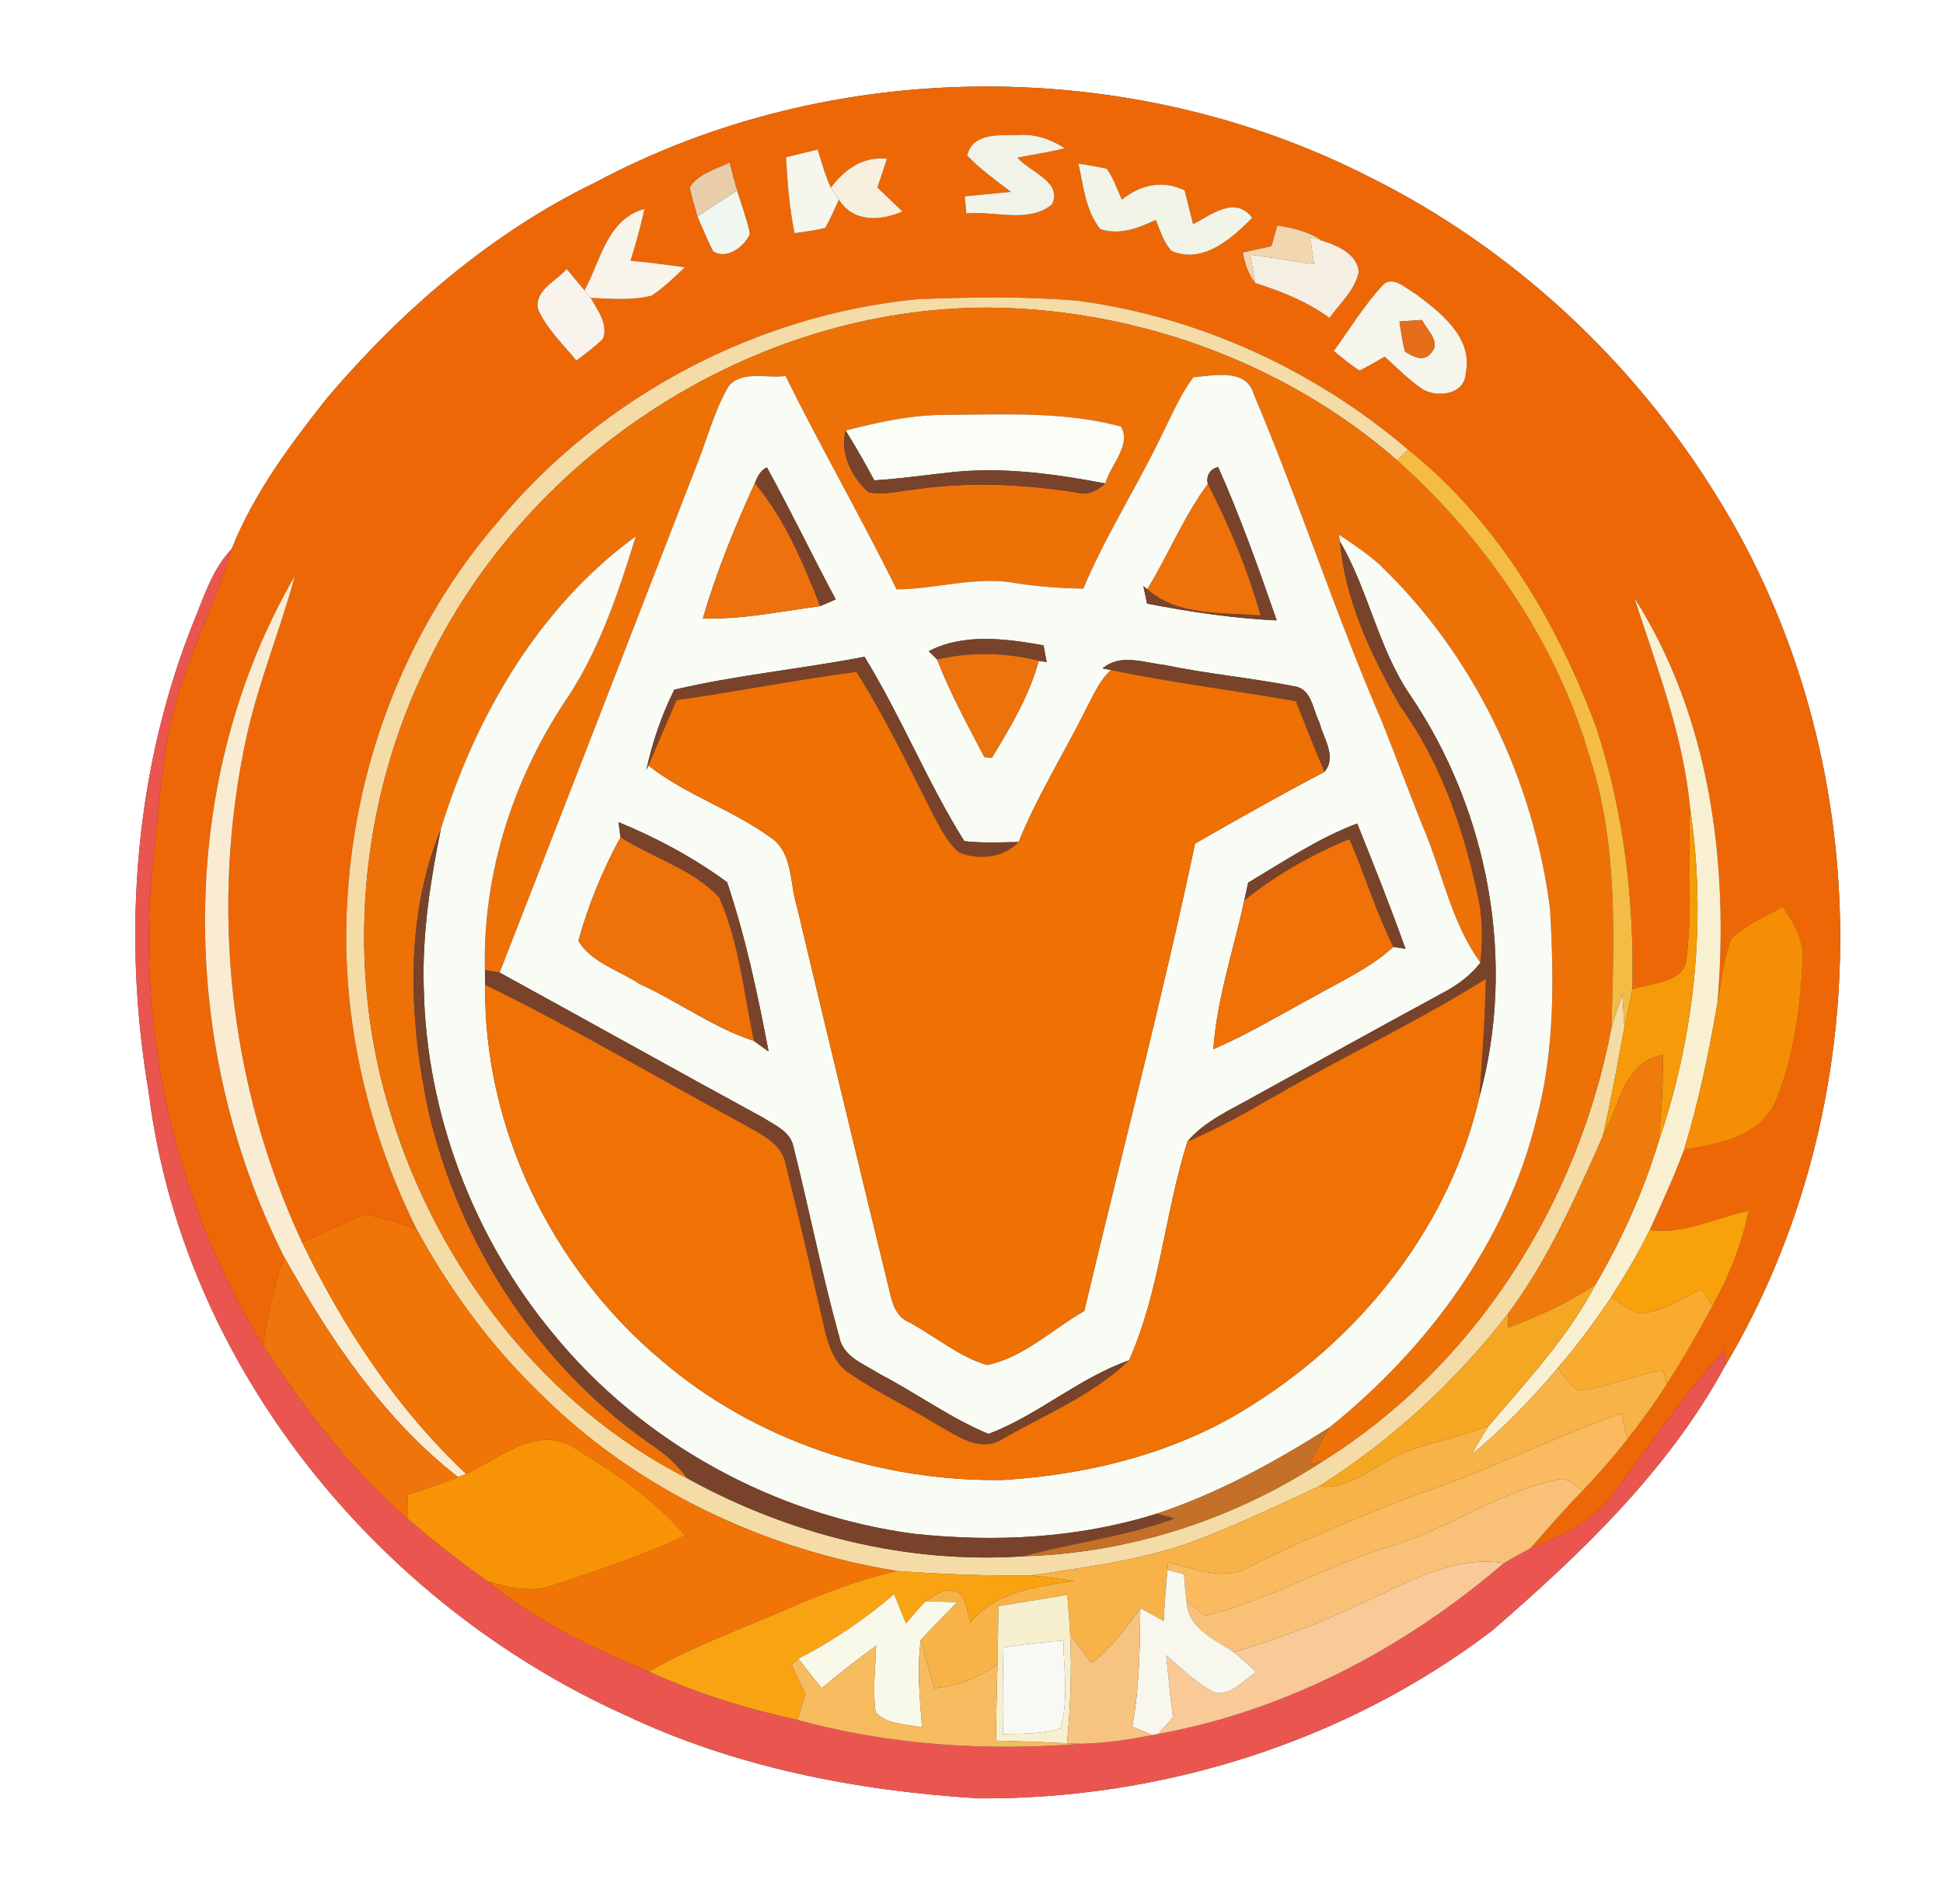<?xml version="1.0" encoding="UTF-8" ?>
<!DOCTYPE svg PUBLIC "-//W3C//DTD SVG 1.1//EN" "http://www.w3.org/Graphics/SVG/1.1/DTD/svg11.dtd">
<svg width="250pt" height="245pt" viewBox="0 0 250 245" version="1.1" xmlns="http://www.w3.org/2000/svg">
<rect x="0" y="0" width="250" height="245" fill="#333333" stroke="none"/>
<g id="#ffffffff">
<path fill="#ffffff" opacity="1.00" d=" M 0.00 0.00 L 250.00 0.00 L 250.00 245.00 L 0.00 245.00 L 0.00 0.00 M 76.61 23.47 C 63.23 29.95 51.78 39.85 42.18 51.10 C 37.39 57.14 32.68 63.43 29.81 70.64 C 27.55 73.01 26.46 76.13 25.27 79.12 C 17.31 98.48 15.64 120.11 19.15 140.67 C 23.54 175.71 48.50 206.27 80.33 220.64 C 94.59 227.42 110.33 230.46 126.00 231.41 C 149.51 231.54 173.16 224.13 191.93 209.87 C 203.38 199.97 214.64 189.23 221.93 175.81 C 242.03 142.10 241.72 97.35 220.99 64.01 C 210.27 46.51 194.66 31.96 176.27 22.81 C 145.53 7.09 107.10 7.18 76.61 23.47 Z" />
</g>
<g id="#ee6706ff">
<path fill="#ee6706" opacity="1.00" d=" M 76.61 23.47 C 107.10 7.18 145.53 7.09 176.27 22.81 C 194.66 31.96 210.27 46.51 220.99 64.01 C 241.72 97.35 242.03 142.10 221.93 175.81 C 221.95 175.27 221.99 174.21 222.01 173.67 C 216.52 179.44 212.22 186.19 207.37 192.47 C 204.78 195.89 200.81 197.73 196.92 199.23 C 199.13 196.72 201.30 194.19 203.64 191.81 C 205.67 189.70 207.59 187.49 209.40 185.19 C 211.17 182.91 212.90 180.58 214.44 178.13 C 216.56 174.86 218.49 171.47 220.34 168.04 C 222.49 164.21 224.10 160.10 225.01 155.80 C 220.77 156.66 216.70 158.89 212.26 158.28 C 213.81 154.86 215.38 151.44 216.69 147.92 C 221.13 147.24 226.60 146.24 228.53 141.56 C 230.80 136.01 231.59 129.93 231.93 123.99 C 232.26 121.25 230.89 118.82 229.38 116.67 C 227.13 117.93 224.72 118.97 222.79 120.71 C 221.76 123.34 221.49 126.19 220.99 128.96 C 222.48 111.19 220.03 92.21 210.28 76.93 C 213.18 85.83 216.61 94.68 217.47 104.08 C 217.11 110.36 217.79 116.69 217.04 122.95 C 216.99 126.60 212.56 126.37 210.02 127.31 C 210.29 115.89 208.93 104.36 205.34 93.49 C 200.28 79.94 192.59 66.97 181.15 57.84 C 169.17 47.61 154.22 40.74 138.58 38.69 C 131.78 38.11 124.93 38.24 118.12 38.49 C 97.32 40.48 77.46 51.02 64.11 67.09 C 52.61 80.36 45.89 97.50 44.75 114.98 C 43.66 129.86 47.00 144.83 53.59 158.15 C 51.42 157.48 49.27 156.62 47.01 156.29 C 44.19 157.21 41.65 158.82 38.84 159.79 C 29.44 139.64 26.98 116.45 31.73 94.75 C 33.29 87.71 36.07 81.03 37.95 74.08 C 22.61 100.52 22.92 134.60 36.54 161.70 C 35.30 165.45 34.37 169.28 33.85 173.19 C 22.75 155.07 17.65 133.44 19.53 112.27 C 20.09 106.84 20.59 101.41 21.35 96.01 C 22.71 87.11 27.19 79.16 29.81 70.64 C 32.68 63.43 37.39 57.14 42.18 51.10 C 51.78 39.85 63.23 29.95 76.61 23.47 M 124.45 20.00 C 126.12 21.80 128.14 23.20 130.08 24.69 C 128.10 24.87 126.11 25.07 124.13 25.26 C 124.18 25.81 124.28 26.91 124.34 27.47 C 127.92 27.09 132.32 28.78 135.34 26.32 C 136.80 23.42 132.44 22.11 130.91 20.28 C 132.94 19.88 135.00 19.58 137.01 19.08 C 135.21 17.92 133.17 17.20 131.01 17.38 C 128.65 17.43 125.17 17.02 124.45 20.00 M 101.15 20.23 C 101.30 23.51 101.58 26.78 102.23 30.00 C 103.55 29.80 104.89 29.67 106.19 29.31 C 106.85 28.14 107.37 26.90 107.94 25.69 C 109.84 28.67 113.24 28.42 116.12 27.22 C 115.05 26.18 113.97 25.16 112.89 24.13 C 113.30 22.90 113.72 21.67 114.12 20.43 C 111.02 20.09 108.69 21.80 106.90 24.14 C 106.16 22.58 105.73 20.89 105.20 19.25 C 103.84 19.57 102.49 19.89 101.15 20.23 M 88.75 24.11 C 89.01 25.37 89.38 26.61 89.74 27.85 C 90.41 29.35 91.00 30.88 91.77 32.33 C 93.48 33.49 95.86 31.70 96.49 30.05 C 96.09 28.17 95.41 26.36 94.84 24.53 C 94.50 23.32 94.18 22.12 93.87 20.91 C 92.08 21.80 89.88 22.31 88.75 24.11 M 138.76 21.06 C 139.41 23.93 139.66 27.10 141.58 29.48 C 144.04 30.31 146.49 29.33 148.71 28.30 C 149.30 29.67 149.69 31.19 150.75 32.29 C 154.77 34.02 158.49 30.69 161.12 28.02 C 158.94 25.15 155.84 27.64 153.51 28.85 C 153.15 27.40 152.77 25.95 152.42 24.50 C 149.57 23.11 146.72 23.78 144.34 25.69 C 143.74 24.35 143.27 22.91 142.38 21.71 C 141.18 21.45 139.98 21.23 138.76 21.06 M 75.20 37.36 C 74.44 36.44 73.68 35.53 72.92 34.62 C 71.57 36.17 68.71 37.36 69.24 39.81 C 70.37 42.34 72.43 44.28 74.16 46.39 C 75.34 45.49 76.55 44.63 77.59 43.58 C 78.27 41.69 76.88 39.90 76.00 38.33 C 78.61 38.43 81.31 38.70 83.86 38.03 C 85.42 37.00 86.76 35.67 88.11 34.40 C 85.79 34.06 83.46 33.77 81.13 33.55 C 81.80 31.35 82.44 29.14 82.92 26.89 C 78.06 28.23 77.31 33.55 75.20 37.36 M 164.35 29.02 C 164.17 29.69 163.79 31.02 163.60 31.68 C 162.37 31.94 161.14 32.21 159.91 32.49 C 160.19 33.89 160.60 35.29 161.52 36.42 C 164.89 37.49 168.18 38.80 171.06 40.90 C 172.41 39.02 174.35 37.34 174.82 34.99 C 174.65 32.69 172.08 31.59 170.15 30.99 C 168.42 29.82 166.39 29.34 164.35 29.02 M 177.81 36.82 C 175.46 39.37 173.66 42.36 171.62 45.16 C 172.69 46.02 173.74 46.94 174.93 47.67 C 176.04 47.15 177.09 46.50 178.16 45.89 C 179.78 47.36 181.32 48.94 183.15 50.15 C 185.12 51.20 188.50 50.71 188.59 47.99 C 189.54 43.41 185.36 40.26 182.17 37.83 C 180.90 37.16 179.12 35.25 177.81 36.82 Z" />
</g>
<g id="#f1f3e8ff">
<path fill="#f1f3e8" opacity="1.00" d=" M 124.45 20.00 C 125.17 17.02 128.65 17.43 131.01 17.38 C 133.17 17.20 135.21 17.92 137.01 19.08 C 135.00 19.58 132.94 19.88 130.91 20.28 C 132.44 22.11 136.80 23.42 135.34 26.32 C 132.32 28.78 127.92 27.09 124.34 27.47 C 124.28 26.91 124.18 25.81 124.13 25.26 C 126.11 25.07 128.10 24.87 130.08 24.69 C 128.14 23.20 126.12 21.80 124.45 20.00 Z" />
</g>
<g id="#f7f6ecff">
<path fill="#f7f6ec" opacity="1.00" d=" M 101.15 20.23 C 102.49 19.89 103.84 19.57 105.20 19.25 C 105.73 20.89 106.16 22.58 106.90 24.14 C 107.16 24.52 107.68 25.30 107.94 25.69 C 107.37 26.90 106.85 28.14 106.19 29.31 C 104.89 29.67 103.55 29.80 102.23 30.00 C 101.58 26.78 101.30 23.51 101.15 20.23 Z" />
</g>
<g id="#e9cda8ff">
<path fill="#e9cda8" opacity="1.00" d=" M 88.75 24.11 C 89.88 22.31 92.08 21.80 93.87 20.91 C 94.18 22.12 94.50 23.32 94.84 24.53 C 93.13 25.62 91.43 26.73 89.74 27.85 C 89.38 26.61 89.01 25.37 88.75 24.11 Z" />
</g>
<g id="#f7f0dfff">
<path fill="#f7f0df" opacity="1.00" d=" M 106.90 24.14 C 108.69 21.80 111.02 20.09 114.12 20.43 C 113.72 21.67 113.30 22.90 112.89 24.13 C 113.97 25.16 115.05 26.18 116.12 27.22 C 113.24 28.42 109.84 28.67 107.94 25.69 C 107.68 25.30 107.16 24.52 106.90 24.14 Z" />
</g>
<g id="#f2f4e8ff">
<path fill="#f2f4e8" opacity="1.00" d=" M 138.76 21.06 C 139.98 21.23 141.18 21.45 142.38 21.71 C 143.27 22.91 143.74 24.35 144.34 25.69 C 146.72 23.78 149.57 23.11 152.42 24.50 C 152.77 25.95 153.15 27.40 153.51 28.85 C 155.84 27.64 158.94 25.15 161.12 28.02 C 158.49 30.69 154.77 34.02 150.75 32.29 C 149.69 31.19 149.30 29.67 148.71 28.30 C 146.49 29.33 144.04 30.31 141.58 29.48 C 139.66 27.10 139.41 23.93 138.76 21.06 Z" />
</g>
<g id="#f0f7f0ff">
<path fill="#f0f7f0" opacity="1.00" d=" M 89.74 27.85 C 91.43 26.73 93.13 25.62 94.84 24.53 C 95.41 26.36 96.09 28.17 96.49 30.05 C 95.86 31.70 93.48 33.49 91.77 32.33 C 91.00 30.88 90.41 29.35 89.74 27.85 Z" />
</g>
<g id="#f9f4eaff">
<path fill="#f9f4ea" opacity="1.00" d=" M 75.20 37.36 C 77.31 33.55 78.06 28.23 82.92 26.89 C 82.44 29.14 81.80 31.35 81.13 33.55 C 83.46 33.77 85.79 34.06 88.11 34.40 C 86.76 35.67 85.42 37.00 83.86 38.03 C 81.31 38.70 78.61 38.43 76.00 38.33 C 75.80 38.09 75.40 37.60 75.20 37.36 Z" />
</g>
<g id="#f2d6afff">
<path fill="#f2d6af" opacity="1.00" d=" M 164.35 29.02 C 166.39 29.34 168.42 29.82 170.15 30.99 C 169.75 30.87 168.95 30.63 168.56 30.52 C 168.73 31.68 168.91 32.85 169.09 34.01 C 166.35 33.57 163.61 33.16 160.87 32.77 C 161.07 33.99 161.29 35.21 161.52 36.42 C 160.60 35.29 160.19 33.89 159.91 32.49 C 161.14 32.21 162.37 31.94 163.60 31.68 C 163.79 31.02 164.17 29.69 164.35 29.02 Z" />
</g>
<g id="#f5efe3ff">
<path fill="#f5efe3" opacity="1.00" d=" M 168.56 30.52 C 168.95 30.63 169.75 30.87 170.15 30.99 C 172.08 31.59 174.65 32.69 174.82 34.99 C 174.35 37.34 172.41 39.02 171.06 40.90 C 168.18 38.80 164.89 37.49 161.52 36.42 C 161.29 35.21 161.07 33.99 160.87 32.77 C 163.61 33.16 166.35 33.57 169.09 34.01 C 168.91 32.85 168.73 31.68 168.56 30.52 Z" />
</g>
<g id="#f8f4edff">
<path fill="#f8f4ed" opacity="1.00" d=" M 69.24 39.81 C 68.71 37.36 71.57 36.17 72.92 34.62 C 73.68 35.53 74.44 36.44 75.20 37.36 C 75.40 37.60 75.80 38.09 76.00 38.33 C 76.88 39.90 78.27 41.69 77.59 43.58 C 76.55 44.63 75.34 45.49 74.16 46.39 C 72.43 44.28 70.37 42.34 69.24 39.81 Z" />
</g>
<g id="#f5f5ecff">
<path fill="#f5f5ec" opacity="1.00" d=" M 177.81 36.82 C 179.12 35.25 180.90 37.16 182.17 37.83 C 185.36 40.26 189.54 43.41 188.59 47.99 C 188.50 50.71 185.12 51.20 183.15 50.15 C 181.32 48.94 179.78 47.36 178.16 45.89 C 177.09 46.50 176.04 47.15 174.93 47.67 C 173.74 46.94 172.69 46.02 171.62 45.16 C 173.66 42.36 175.46 39.37 177.81 36.82 M 180.07 41.37 C 180.28 42.67 180.42 43.99 180.79 45.26 C 181.94 45.94 183.30 46.67 184.25 45.26 C 185.38 43.90 183.50 42.40 182.97 41.17 C 182.24 41.22 180.79 41.32 180.07 41.37 Z" />
</g>
<g id="#f5dba6ff">
<path fill="#f5dba6" opacity="1.00" d=" M 64.11 67.09 C 77.46 51.02 97.32 40.48 118.12 38.49 C 124.93 38.24 131.78 38.11 138.58 38.69 C 154.22 40.74 169.17 47.61 181.15 57.84 C 180.80 58.19 180.12 58.89 179.77 59.23 C 165.33 46.63 146.13 39.69 127.00 39.58 C 96.99 39.61 68.14 58.23 55.12 85.16 C 46.20 103.10 44.31 124.46 50.37 143.59 C 56.43 163.20 70.03 180.89 88.47 190.25 C 101.61 197.48 116.70 201.28 131.72 200.25 C 145.29 199.87 158.77 195.50 170.12 188.07 C 189.77 175.83 203.05 154.82 207.34 132.22 C 207.76 130.77 208.25 129.34 208.74 127.92 C 208.84 129.34 208.93 130.76 209.01 132.19 C 208.13 136.88 207.30 141.58 206.22 146.22 C 202.71 154.10 199.24 162.06 194.05 169.02 C 187.27 177.78 179.05 185.38 169.66 191.28 C 164.76 193.57 159.85 195.86 154.82 197.85 C 147.78 200.69 140.17 201.56 132.72 202.73 C 126.92 202.79 121.14 202.58 115.36 202.15 C 98.30 199.36 81.90 191.66 69.59 179.40 C 63.17 173.23 57.84 165.97 53.59 158.15 C 47.00 144.83 43.66 129.86 44.75 114.98 C 45.89 97.50 52.61 80.36 64.11 67.09 Z" />
</g>
<g id="#ee7108ff">
<path fill="#ee7108" opacity="1.00" d=" M 55.12 85.16 C 68.14 58.23 96.99 39.61 127.00 39.58 C 146.13 39.69 165.33 46.63 179.77 59.23 C 191.25 69.51 200.27 82.67 204.58 97.54 C 208.20 108.73 207.66 120.63 207.34 132.22 C 203.05 154.82 189.77 175.83 170.12 188.07 C 169.69 188.16 168.84 188.34 168.42 188.43 C 169.25 186.84 170.09 185.26 171.01 183.71 C 183.67 173.53 193.88 159.81 197.73 143.86 C 200.05 135.10 199.95 125.95 199.44 116.97 C 197.31 100.28 189.64 84.22 177.42 72.58 C 175.83 71.16 174.04 69.99 172.28 68.80 L 172.42 69.69 C 173.06 77.27 176.44 84.38 180.19 90.90 C 185.52 98.29 188.47 107.06 190.29 115.91 C 190.80 118.53 190.77 121.22 190.48 123.87 C 186.87 118.93 185.71 112.82 183.44 107.25 C 181.49 102.50 179.73 97.67 177.83 92.90 C 171.82 79.03 167.20 64.62 161.31 50.71 C 160.36 47.35 156.17 48.32 153.55 48.55 C 151.90 50.71 150.86 53.25 149.64 55.66 C 146.41 62.45 142.31 68.80 139.39 75.74 C 136.51 75.70 133.63 75.49 130.78 75.05 C 125.63 74.07 120.52 75.81 115.36 75.84 C 110.81 66.58 105.64 57.64 101.07 48.38 C 98.68 48.73 95.57 47.63 93.77 49.66 C 91.83 52.99 90.91 56.79 89.45 60.35 C 81.07 81.95 72.71 103.57 64.29 125.15 C 63.81 125.07 62.86 124.92 62.39 124.84 C 62.09 112.68 65.89 100.63 72.53 90.50 C 77.00 84.02 79.50 76.46 81.81 69.01 C 69.30 78.14 61.21 92.10 56.72 106.70 C 52.04 118.13 52.61 131.05 55.12 142.93 C 59.14 160.35 69.68 176.41 84.58 186.42 C 86.06 187.49 87.37 188.78 88.47 190.25 C 70.03 180.89 56.43 163.20 50.37 143.59 C 44.31 124.46 46.20 103.10 55.12 85.16 M 108.80 55.40 C 108.06 58.32 109.57 61.35 111.69 63.29 C 113.42 63.81 115.24 63.21 116.99 63.08 C 124.18 61.94 131.51 62.25 138.68 63.40 C 140.05 63.79 141.23 63.09 142.22 62.21 C 142.83 59.87 145.62 57.26 144.24 54.89 C 137.01 52.94 129.43 53.33 122.01 53.38 C 117.52 53.33 113.13 54.29 108.80 55.40 Z" />
</g>
<g id="#e66d19ff">
<path fill="#e66d19" opacity="1.00" d=" M 180.07 41.37 C 180.79 41.32 182.24 41.22 182.97 41.17 C 183.50 42.40 185.38 43.90 184.25 45.26 C 183.30 46.67 181.94 45.94 180.79 45.26 C 180.42 43.99 180.28 42.67 180.07 41.37 Z" />
</g>
<g id="#f9fbf5ff">
<path fill="#f9fbf5" opacity="1.00" d=" M 153.55 48.55 C 156.17 48.32 160.36 47.35 161.31 50.71 C 167.20 64.62 171.82 79.03 177.83 92.90 C 179.73 97.67 181.49 102.50 183.44 107.25 C 185.71 112.82 186.87 118.93 190.48 123.87 C 189.22 125.51 187.54 126.75 185.73 127.71 C 177.53 132.16 169.36 136.67 161.19 141.19 C 158.25 142.85 155.01 144.25 152.78 146.89 C 149.87 156.16 149.23 166.14 145.27 175.05 C 138.79 177.31 133.56 182.11 127.18 184.51 C 122.27 182.47 117.95 179.28 113.24 176.83 C 111.27 175.55 108.49 174.65 107.99 172.04 C 105.75 163.95 104.13 155.69 102.09 147.55 C 101.70 145.60 99.70 144.79 98.21 143.83 C 86.87 137.65 75.61 131.35 64.29 125.15 C 72.71 103.57 81.07 81.95 89.45 60.35 C 90.91 56.79 91.83 52.99 93.77 49.66 C 95.57 47.63 98.68 48.73 101.07 48.38 C 105.64 57.64 110.81 66.58 115.36 75.84 C 120.52 75.81 125.63 74.07 130.78 75.05 C 133.63 75.49 136.51 75.70 139.39 75.74 C 142.31 68.80 146.41 62.45 149.64 55.66 C 150.86 53.25 151.90 50.71 153.55 48.55 M 97.12 62.18 C 94.53 67.83 92.18 73.60 90.44 79.57 C 95.52 79.74 100.51 78.65 105.52 78.00 C 106.02 77.78 107.03 77.34 107.53 77.13 C 104.52 71.50 101.76 65.74 98.68 60.15 C 97.80 60.51 97.47 61.38 97.12 62.18 M 155.41 62.27 C 152.30 66.48 150.35 71.38 147.62 75.82 L 147.12 75.43 C 147.23 75.99 147.47 77.11 147.59 77.67 C 153.10 78.73 158.66 79.57 164.27 79.83 C 161.97 73.18 159.60 66.53 156.74 60.10 C 155.69 60.32 155.15 61.25 155.41 62.27 M 119.50 83.79 C 119.77 84.06 120.31 84.59 120.58 84.86 C 122.26 89.20 124.50 93.30 126.66 97.41 C 126.90 97.44 127.38 97.49 127.62 97.51 C 130.01 93.56 132.44 89.52 133.65 85.03 L 134.67 85.19 C 134.57 84.65 134.36 83.58 134.26 83.04 C 129.45 82.18 124.00 81.45 119.50 83.79 M 86.76 88.75 C 85.12 92.02 83.94 95.51 83.16 99.09 L 83.43 98.50 C 88.27 102.31 94.27 104.19 99.23 107.82 C 102.05 109.76 101.59 113.66 102.52 116.59 C 106.38 132.83 110.29 149.06 114.25 165.28 C 114.69 167.09 114.99 169.29 116.94 170.12 C 120.30 171.92 123.34 174.56 127.00 175.64 C 131.73 174.67 135.39 171.04 139.51 168.69 C 144.26 148.64 149.50 128.71 153.76 108.55 C 159.26 105.38 164.81 102.27 170.42 99.31 C 172.05 97.36 170.27 95.01 169.77 92.97 C 168.93 91.39 168.80 88.76 166.71 88.34 C 161.11 87.24 155.39 86.72 149.79 85.56 C 147.18 85.28 144.15 84.05 141.87 86.01 L 142.96 86.22 C 141.53 87.49 140.77 89.30 139.88 90.95 C 137.02 96.79 133.51 102.30 131.07 108.35 C 128.74 108.38 126.39 108.51 124.07 108.23 C 119.30 100.62 115.95 92.17 111.23 84.51 C 103.11 86.09 94.80 86.85 86.76 88.75 M 79.58 105.79 C 79.64 106.28 79.77 107.24 79.84 107.73 C 77.55 111.95 75.69 116.42 74.43 121.06 C 76.04 123.83 79.64 124.85 82.26 126.59 C 87.26 128.87 91.75 132.23 97.00 133.94 C 97.47 134.28 98.42 134.96 98.89 135.30 C 97.50 127.97 95.93 120.58 93.55 113.51 C 89.26 110.38 84.50 107.80 79.58 105.79 M 160.60 113.57 C 160.48 114.15 160.22 115.30 160.10 115.87 C 158.72 122.24 156.58 128.48 156.12 135.01 C 160.64 133.05 164.85 130.50 169.18 128.17 C 172.63 126.21 176.33 124.55 179.28 121.84 C 179.67 121.90 180.45 122.02 180.84 122.09 C 178.91 116.66 176.77 111.31 174.63 105.97 C 169.63 107.84 165.18 110.86 160.60 113.57 Z" />
<path fill="#f9fbf5" opacity="1.00" d=" M 56.72 106.70 C 61.21 92.10 69.30 78.14 81.81 69.01 C 79.50 76.46 77.00 84.02 72.53 90.50 C 65.89 100.63 62.09 112.68 62.39 124.84 C 62.40 125.31 62.42 126.26 62.43 126.73 C 62.18 145.13 71.00 163.17 85.01 174.96 C 97.11 185.38 113.17 190.66 129.04 190.44 C 140.42 189.73 151.88 186.83 161.50 180.54 C 175.52 171.63 186.59 157.51 190.34 141.18 C 195.15 123.76 191.55 104.38 181.47 89.48 C 177.33 83.43 176.10 75.99 172.42 69.69 L 172.28 68.80 C 174.04 69.99 175.83 71.16 177.42 72.58 C 189.64 84.22 197.31 100.28 199.44 116.97 C 199.95 125.95 200.05 135.10 197.73 143.86 C 193.88 159.81 183.67 173.53 171.01 183.71 C 164.03 188.15 156.72 192.15 148.85 194.77 C 138.76 197.95 128.04 198.48 117.58 197.36 C 99.66 194.96 82.73 185.72 71.26 171.72 C 60.88 159.25 54.82 143.23 54.52 126.99 C 54.32 120.16 55.36 113.37 56.72 106.70 Z" />
</g>
<g id="#fafcf6ff">
<path fill="#fafcf6" opacity="1.00" d=" M 108.80 55.40 C 113.13 54.29 117.52 53.33 122.01 53.38 C 129.43 53.33 137.01 52.94 144.24 54.89 C 145.62 57.26 142.83 59.87 142.22 62.21 C 135.89 61.01 129.42 60.10 122.97 60.71 C 119.47 61.07 115.99 61.59 112.49 61.81 C 111.33 59.63 110.11 57.48 108.80 55.40 Z" />
</g>
<g id="#78432aff">
<path fill="#78432a" opacity="1.00" d=" M 111.69 63.29 C 109.57 61.35 108.06 58.32 108.80 55.40 C 110.11 57.48 111.33 59.63 112.49 61.81 C 115.99 61.59 119.47 61.07 122.97 60.71 C 129.42 60.10 135.89 61.01 142.22 62.21 C 141.23 63.09 140.05 63.79 138.68 63.40 C 131.51 62.25 124.18 61.94 116.99 63.08 C 115.24 63.21 113.42 63.81 111.69 63.29 Z" />
<path fill="#78432a" opacity="1.00" d=" M 97.12 62.18 C 97.47 61.38 97.80 60.51 98.68 60.15 C 101.76 65.74 104.52 71.50 107.53 77.13 C 107.03 77.34 106.02 77.78 105.52 78.00 C 103.33 72.44 101.00 66.82 97.12 62.18 Z" />
<path fill="#78432a" opacity="1.00" d=" M 155.41 62.27 C 155.15 61.25 155.69 60.32 156.74 60.10 C 159.60 66.53 161.97 73.18 164.27 79.83 C 158.66 79.57 153.10 78.73 147.59 77.67 C 147.47 77.11 147.23 75.99 147.12 75.43 L 147.62 75.82 C 151.60 79.32 157.27 78.77 162.19 79.19 C 160.55 73.32 158.18 67.70 155.41 62.27 Z" />
<path fill="#78432a" opacity="1.00" d=" M 172.42 69.69 C 176.10 75.99 177.33 83.43 181.47 89.48 C 191.55 104.38 195.15 123.76 190.34 141.18 C 190.71 136.11 191.08 131.04 191.17 125.96 C 182.40 131.47 173.00 135.85 164.05 141.04 C 160.38 143.15 156.69 145.24 152.78 146.89 C 155.01 144.25 158.25 142.85 161.19 141.19 C 169.36 136.67 177.53 132.16 185.73 127.71 C 187.54 126.75 189.22 125.51 190.48 123.87 C 190.77 121.22 190.80 118.53 190.29 115.91 C 188.47 107.06 185.52 98.29 180.19 90.90 C 176.44 84.38 173.06 77.27 172.42 69.69 Z" />
<path fill="#78432a" opacity="1.00" d=" M 119.50 83.79 C 124.00 81.45 129.45 82.18 134.26 83.04 C 134.36 83.58 134.57 84.65 134.67 85.19 L 133.65 85.03 C 129.35 83.95 124.90 83.86 120.58 84.86 C 120.31 84.59 119.77 84.06 119.50 83.79 Z" />
<path fill="#78432a" opacity="1.00" d=" M 86.76 88.75 C 94.80 86.85 103.11 86.09 111.23 84.51 C 115.95 92.17 119.30 100.62 124.07 108.23 C 126.39 108.51 128.74 108.38 131.07 108.35 C 129.08 110.40 125.98 110.73 123.40 109.68 C 121.88 108.43 121.04 106.60 120.11 104.92 C 116.94 98.69 113.93 92.37 110.19 86.46 C 102.44 87.47 94.78 89.01 87.05 90.09 C 85.83 92.89 84.65 95.70 83.43 98.50 L 83.16 99.09 C 83.94 95.51 85.12 92.02 86.76 88.75 Z" />
<path fill="#78432a" opacity="1.00" d=" M 141.87 86.01 C 144.15 84.05 147.18 85.28 149.79 85.56 C 155.39 86.72 161.11 87.24 166.71 88.34 C 168.80 88.76 168.93 91.39 169.77 92.97 C 170.27 95.01 172.05 97.36 170.42 99.31 C 169.12 96.31 167.94 93.27 166.74 90.23 C 158.82 88.83 150.83 87.87 142.96 86.22 L 141.87 86.01 Z" />
<path fill="#78432a" opacity="1.00" d=" M 79.58 105.79 C 84.50 107.80 89.26 110.38 93.55 113.51 C 95.93 120.58 97.50 127.97 98.89 135.30 C 98.42 134.96 97.47 134.28 97.00 133.94 C 95.70 127.76 95.11 121.30 92.54 115.49 C 89.10 111.80 83.99 110.42 79.84 107.73 C 79.77 107.24 79.64 106.28 79.58 105.79 Z" />
<path fill="#78432a" opacity="1.00" d=" M 160.60 113.57 C 165.18 110.86 169.63 107.84 174.63 105.97 C 176.77 111.31 178.91 116.66 180.84 122.09 C 180.45 122.02 179.67 121.90 179.28 121.84 C 177.05 117.37 175.60 112.56 173.63 107.98 C 168.77 109.96 164.18 112.57 160.10 115.87 C 160.22 115.30 160.48 114.15 160.60 113.57 Z" />
<path fill="#78432a" opacity="1.00" d=" M 55.12 142.93 C 52.61 131.05 52.04 118.13 56.72 106.70 C 55.36 113.37 54.32 120.16 54.52 126.99 C 54.82 143.23 60.88 159.25 71.26 171.72 C 82.73 185.72 99.66 194.96 117.58 197.36 C 128.04 198.48 138.76 197.95 148.85 194.77 C 149.42 194.93 150.55 195.24 151.12 195.39 C 144.85 197.76 138.15 198.47 131.72 200.25 C 116.70 201.28 101.61 197.48 88.47 190.25 C 87.37 188.78 86.06 187.49 84.58 186.42 C 69.68 176.41 59.14 160.35 55.12 142.93 Z" />
<path fill="#78432a" opacity="1.00" d=" M 62.39 124.84 C 62.86 124.92 63.81 125.07 64.29 125.15 C 75.61 131.35 86.87 137.65 98.21 143.83 C 99.70 144.79 101.70 145.60 102.09 147.55 C 104.13 155.69 105.75 163.95 107.99 172.04 C 108.49 174.65 111.27 175.55 113.24 176.83 C 117.95 179.28 122.27 182.47 127.18 184.51 C 133.56 182.11 138.79 177.31 145.27 175.05 C 140.68 179.48 134.62 181.96 129.14 185.08 C 126.24 187.04 123.23 184.81 120.68 183.38 C 116.93 181.05 112.88 179.21 109.26 176.68 C 107.29 175.44 106.60 173.11 106.08 170.98 C 104.47 163.96 102.87 156.93 101.12 149.95 C 100.66 147.01 97.65 145.87 95.41 144.52 C 84.40 138.62 73.67 132.19 62.43 126.73 C 62.42 126.26 62.40 125.31 62.39 124.84 Z" />
</g>
<g id="#f4bc45ff">
<path fill="#f4bc45" opacity="1.00" d=" M 181.15 57.84 C 192.59 66.97 200.28 79.94 205.34 93.49 C 208.93 104.36 210.29 115.89 210.02 127.31 C 209.72 128.94 209.34 130.56 209.01 132.19 C 208.93 130.76 208.84 129.34 208.74 127.92 C 208.25 129.34 207.76 130.77 207.34 132.22 C 207.66 120.63 208.20 108.73 204.58 97.54 C 200.27 82.67 191.25 69.51 179.77 59.23 C 180.12 58.89 180.80 58.19 181.15 57.84 Z" />
</g>
<g id="#ee710dff">
<path fill="#ee710d" opacity="1.00" d=" M 90.44 79.57 C 92.18 73.60 94.53 67.83 97.12 62.18 C 101.00 66.82 103.33 72.44 105.52 78.00 C 100.51 78.65 95.52 79.74 90.44 79.57 Z" />
</g>
<g id="#ee710aff">
<path fill="#ee710a" opacity="1.00" d=" M 147.62 75.82 C 150.35 71.38 152.30 66.48 155.41 62.27 C 158.18 67.70 160.55 73.32 162.19 79.19 C 157.27 78.77 151.60 79.32 147.62 75.82 Z" />
<path fill="#ee710a" opacity="1.00" d=" M 79.84 107.73 C 83.99 110.42 89.10 111.80 92.54 115.49 C 95.11 121.30 95.70 127.76 97.00 133.94 C 91.75 132.23 87.26 128.87 82.26 126.59 C 79.64 124.85 76.04 123.83 74.43 121.06 C 75.69 116.42 77.55 111.95 79.84 107.73 Z" />
</g>
<g id="#ea564fff">
<path fill="#ea564f" opacity="1.00" d=" M 25.27 79.12 C 26.46 76.13 27.55 73.01 29.81 70.64 C 27.19 79.16 22.71 87.11 21.35 96.01 C 20.59 101.41 20.09 106.84 19.53 112.27 C 17.65 133.44 22.75 155.07 33.85 173.19 C 39.23 181.19 45.03 189.08 52.41 195.38 C 55.70 198.25 59.15 200.93 62.71 203.46 C 68.90 208.53 76.12 212.06 83.48 215.09 C 89.60 217.88 96.04 219.88 102.61 221.31 C 114.51 224.59 126.95 225.34 139.22 224.38 C 142.26 224.29 145.27 223.86 148.24 223.26 L 149.02 223.11 C 165.52 220.13 180.83 212.02 193.49 201.14 C 194.61 200.46 195.76 199.84 196.92 199.23 C 200.81 197.73 204.78 195.89 207.37 192.47 C 212.22 186.19 216.52 179.44 222.01 173.67 C 221.99 174.21 221.95 175.27 221.93 175.81 C 214.64 189.23 203.38 199.97 191.93 209.87 C 173.16 224.13 149.51 231.54 126.00 231.41 C 110.33 230.46 94.59 227.42 80.33 220.64 C 48.50 206.27 23.54 175.71 19.15 140.67 C 15.64 120.11 17.31 98.48 25.27 79.12 Z" />
</g>
<g id="#faecd2ff">
<path fill="#faecd2" opacity="1.00" d=" M 36.54 161.70 C 22.92 134.60 22.61 100.52 37.95 74.08 C 36.07 81.03 33.29 87.71 31.73 94.75 C 26.98 116.45 29.44 139.64 38.84 159.79 C 44.15 170.80 51.03 181.25 59.98 189.65 C 59.72 189.75 59.20 189.96 58.94 190.07 C 49.33 182.58 42.41 172.23 36.54 161.70 Z" />
</g>
<g id="#f9f0d2ff">
<path fill="#f9f0d2" opacity="1.00" d=" M 210.28 76.93 C 220.03 92.21 222.48 111.19 220.99 128.96 C 219.92 135.35 218.58 141.71 216.69 147.92 C 215.38 151.44 213.81 154.86 212.26 158.28 C 210.79 161.27 209.09 164.14 207.28 166.94 C 205.18 170.10 202.90 173.15 200.43 176.03 C 197.05 180.06 193.39 183.84 189.33 187.18 C 190.05 185.94 190.76 184.70 191.53 183.49 C 196.48 177.69 201.75 172.06 205.31 165.26 C 208.64 159.54 211.39 153.47 213.33 147.14 C 218.05 133.40 219.62 118.46 217.47 104.08 C 216.61 94.68 213.18 85.83 210.28 76.93 Z" />
</g>
<g id="#ec720cff">
<path fill="#ec720c" opacity="1.00" d=" M 120.58 84.86 C 124.90 83.86 129.35 83.95 133.65 85.03 C 132.44 89.52 130.01 93.56 127.62 97.51 C 127.38 97.49 126.90 97.44 126.66 97.41 C 124.50 93.30 122.26 89.20 120.58 84.86 Z" />
</g>
<g id="#ef7003ff">
<path fill="#ef7003" opacity="1.00" d=" M 87.05 90.09 C 94.78 89.01 102.44 87.47 110.19 86.46 C 113.93 92.37 116.94 98.69 120.11 104.92 C 121.04 106.60 121.88 108.43 123.40 109.68 C 125.98 110.73 129.08 110.40 131.07 108.35 C 133.51 102.30 137.02 96.79 139.88 90.95 C 140.77 89.30 141.53 87.49 142.96 86.22 C 150.83 87.87 158.82 88.83 166.74 90.23 C 167.94 93.27 169.12 96.31 170.42 99.31 C 164.81 102.27 159.26 105.38 153.76 108.55 C 149.50 128.71 144.26 148.64 139.51 168.69 C 135.39 171.04 131.73 174.67 127.00 175.64 C 123.34 174.56 120.30 171.92 116.94 170.12 C 114.99 169.29 114.69 167.09 114.25 165.28 C 110.29 149.06 106.38 132.83 102.52 116.59 C 101.59 113.66 102.05 109.76 99.23 107.82 C 94.27 104.19 88.27 102.31 83.43 98.50 C 84.65 95.70 85.83 92.89 87.05 90.09 Z" />
</g>
<g id="#f69a0aff">
<path fill="#f69a0a" opacity="1.00" d=" M 217.47 104.08 C 219.62 118.46 218.05 133.40 213.33 147.14 C 213.81 143.36 213.99 139.55 213.94 135.75 C 208.83 136.67 208.40 142.44 206.22 146.22 C 207.30 141.58 208.13 136.88 209.01 132.19 C 209.34 130.56 209.72 128.94 210.02 127.31 C 212.56 126.37 216.99 126.60 217.04 122.95 C 217.79 116.69 217.11 110.36 217.47 104.08 Z" />
</g>
<g id="#ef7108ff">
<path fill="#ef7108" opacity="1.00" d=" M 160.10 115.87 C 164.18 112.57 168.77 109.96 173.63 107.98 C 175.60 112.56 177.05 117.37 179.28 121.84 C 176.33 124.55 172.63 126.21 169.18 128.17 C 164.85 130.50 160.64 133.05 156.12 135.01 C 156.58 128.48 158.72 122.24 160.10 115.87 Z" />
</g>
<g id="#f58d05ff">
<path fill="#f58d05" opacity="1.00" d=" M 222.79 120.71 C 224.72 118.97 227.13 117.93 229.38 116.67 C 230.89 118.82 232.26 121.25 231.93 123.99 C 231.59 129.93 230.80 136.01 228.53 141.56 C 226.60 146.24 221.13 147.24 216.69 147.92 C 218.58 141.71 219.92 135.35 220.99 128.96 C 221.49 126.19 221.76 123.34 222.79 120.71 Z" />
</g>
<g id="#f07104ff">
<path fill="#f07104" opacity="1.00" d=" M 164.05 141.04 C 173.00 135.85 182.40 131.47 191.17 125.96 C 191.08 131.04 190.71 136.11 190.34 141.18 C 186.59 157.51 175.52 171.63 161.50 180.54 C 151.88 186.83 140.42 189.73 129.04 190.44 C 113.17 190.66 97.11 185.38 85.01 174.96 C 71.00 163.17 62.18 145.13 62.43 126.73 C 73.67 132.19 84.40 138.62 95.41 144.52 C 97.65 145.87 100.66 147.01 101.12 149.95 C 102.87 156.93 104.47 163.96 106.08 170.98 C 106.60 173.11 107.29 175.44 109.26 176.68 C 112.88 179.21 116.93 181.05 120.68 183.38 C 123.23 184.81 126.24 187.04 129.14 185.08 C 134.62 181.96 140.68 179.48 145.27 175.05 C 149.23 166.14 149.87 156.16 152.78 146.89 C 156.69 145.24 160.38 143.15 164.05 141.04 Z" />
</g>
<g id="#f07b0dff">
<path fill="#f07b0d" opacity="1.00" d=" M 206.22 146.22 C 208.40 142.44 208.83 136.67 213.94 135.75 C 213.99 139.55 213.81 143.36 213.33 147.14 C 211.39 153.47 208.64 159.54 205.31 165.26 C 201.84 167.64 197.96 169.36 194.04 170.85 C 194.04 170.39 194.05 169.47 194.05 169.02 C 199.24 162.06 202.71 154.10 206.22 146.22 Z" />
</g>
<g id="#f17407ff">
<path fill="#f17407" opacity="1.00" d=" M 38.84 159.79 C 41.65 158.82 44.19 157.21 47.01 156.29 C 49.27 156.62 51.42 157.48 53.59 158.15 C 57.84 165.97 63.17 173.23 69.59 179.40 C 81.90 191.66 98.30 199.36 115.36 202.15 C 110.72 203.24 106.23 204.90 101.86 206.79 C 95.70 209.49 89.33 211.74 83.48 215.09 C 76.12 212.06 68.90 208.53 62.71 203.46 C 65.39 204.28 68.31 204.99 71.06 204.02 C 76.84 202.13 82.62 200.15 88.16 197.62 C 84.21 192.88 78.98 189.43 73.77 186.23 C 68.97 183.34 64.21 187.73 59.98 189.65 C 51.03 181.25 44.15 170.80 38.84 159.79 Z" />
</g>
<g id="#f8a10bff">
<path fill="#f8a10b" opacity="1.00" d=" M 212.26 158.28 C 216.70 158.89 220.77 156.66 225.01 155.80 C 224.10 160.10 222.49 164.21 220.34 168.04 C 219.99 167.49 219.31 166.40 218.96 165.85 C 216.45 167.11 213.98 168.70 211.13 169.03 C 209.73 168.56 208.53 167.68 207.28 166.94 C 209.09 164.14 210.79 161.27 212.26 158.28 Z" />
</g>
<g id="#f0740cff">
<path fill="#f0740c" opacity="1.00" d=" M 36.54 161.70 C 42.41 172.23 49.33 182.58 58.94 190.07 C 56.81 190.92 54.64 191.64 52.45 192.31 C 52.43 193.33 52.42 194.35 52.41 195.38 C 45.03 189.08 39.23 181.19 33.85 173.19 C 34.37 169.28 35.30 165.45 36.54 161.70 Z" />
</g>
<g id="#f5a723ff">
<path fill="#f5a723" opacity="1.00" d=" M 194.04 170.85 C 197.96 169.36 201.84 167.64 205.31 165.26 C 201.75 172.06 196.48 177.69 191.53 183.49 C 188.13 184.81 184.52 185.50 181.09 186.74 C 177.22 188.15 174.08 191.72 169.66 191.28 C 179.05 185.38 187.27 177.78 194.05 169.02 C 194.05 169.47 194.04 170.39 194.04 170.85 Z" />
</g>
<g id="#f9ab30ff">
<path fill="#f9ab30" opacity="1.00" d=" M 211.13 169.03 C 213.98 168.70 216.45 167.11 218.96 165.85 C 219.31 166.40 219.99 167.49 220.34 168.04 C 218.49 171.47 216.56 174.86 214.44 178.13 C 214.33 177.67 214.11 176.76 214.00 176.31 C 210.35 176.86 206.95 178.49 203.29 178.91 C 201.97 178.39 201.31 177.04 200.43 176.03 C 202.90 173.15 205.18 170.10 207.28 166.94 C 208.53 167.68 209.73 168.56 211.13 169.03 Z" />
</g>
<g id="#f7b347ff">
<path fill="#f7b347" opacity="1.00" d=" M 189.33 187.18 C 193.39 183.84 197.05 180.06 200.43 176.03 C 201.31 177.04 201.97 178.39 203.29 178.91 C 206.95 178.49 210.35 176.86 214.00 176.31 C 214.11 176.76 214.33 177.67 214.44 178.13 C 212.90 180.58 211.17 182.91 209.40 185.19 C 209.21 184.37 208.82 182.71 208.63 181.88 C 199.69 184.96 191.28 189.39 182.28 192.31 C 174.97 195.17 167.66 198.10 160.64 201.66 C 157.35 203.54 153.64 201.78 150.29 201.05 L 150.21 202.01 C 150.02 204.20 149.84 206.40 149.73 208.60 C 148.73 208.02 147.73 207.46 146.72 206.93 C 144.91 209.53 142.97 212.06 140.45 214.01 C 139.53 212.78 138.61 211.54 137.69 210.32 C 137.60 208.62 137.46 206.92 137.32 205.23 C 134.37 205.71 131.43 206.19 128.48 206.67 C 128.44 209.17 128.39 211.66 128.34 214.15 C 125.97 215.95 123.15 216.90 120.22 217.28 C 119.64 215.18 119.06 213.10 118.48 211.01 C 119.98 209.35 121.57 207.78 123.12 206.18 C 121.78 206.13 120.44 206.08 119.11 206.03 C 120.35 205.19 122.02 204.00 123.51 205.05 C 124.43 206.05 124.45 207.54 124.88 208.78 C 128.15 204.74 133.42 204.15 138.21 203.43 C 136.38 203.18 134.55 202.92 132.72 202.73 C 140.17 201.56 147.78 200.69 154.82 197.85 C 159.85 195.86 164.76 193.57 169.66 191.28 C 174.08 191.72 177.22 188.15 181.09 186.74 C 184.52 185.50 188.13 184.81 191.53 183.49 C 190.76 184.70 190.05 185.94 189.33 187.18 Z" />
</g>
<g id="#faba5fff">
<path fill="#faba5f" opacity="1.00" d=" M 182.28 192.31 C 191.28 189.39 199.69 184.96 208.63 181.88 C 208.82 182.71 209.21 184.37 209.40 185.19 C 207.59 187.49 205.67 189.70 203.64 191.81 C 202.60 191.15 201.63 189.94 200.27 190.43 C 192.98 191.95 186.79 196.42 179.77 198.71 C 171.30 201.10 163.69 205.75 155.13 207.91 C 154.31 207.29 153.49 206.68 152.67 206.07 C 152.54 204.90 152.42 203.73 152.33 202.57 C 151.80 202.43 150.74 202.15 150.21 202.01 L 150.29 201.05 C 153.64 201.78 157.35 203.54 160.64 201.66 C 167.66 198.10 174.97 195.17 182.28 192.31 Z" />
</g>
<g id="#c47028ff">
<path fill="#c47028" opacity="1.00" d=" M 148.85 194.77 C 156.72 192.15 164.03 188.15 171.01 183.71 C 170.09 185.26 169.25 186.84 168.42 188.43 C 168.84 188.34 169.69 188.16 170.12 188.07 C 158.77 195.50 145.29 199.87 131.72 200.25 C 138.15 198.47 144.85 197.76 151.12 195.39 C 150.55 195.24 149.42 194.93 148.85 194.77 Z" />
</g>
<g id="#f79304ff">
<path fill="#f79304" opacity="1.00" d=" M 59.98 189.65 C 64.21 187.73 68.97 183.34 73.77 186.23 C 78.98 189.43 84.21 192.88 88.16 197.62 C 82.62 200.15 76.84 202.13 71.06 204.02 C 68.31 204.99 65.39 204.28 62.71 203.46 C 59.15 200.93 55.70 198.25 52.41 195.38 C 52.42 194.35 52.43 193.33 52.45 192.31 C 54.64 191.64 56.81 190.92 58.94 190.07 C 59.20 189.96 59.72 189.75 59.98 189.65 Z" />
</g>
<g id="#f9c178ff">
<path fill="#f9c178" opacity="1.00" d=" M 179.77 198.71 C 186.79 196.42 192.98 191.95 200.27 190.43 C 201.63 189.94 202.60 191.15 203.64 191.81 C 201.30 194.19 199.13 196.72 196.92 199.23 C 195.76 199.84 194.61 200.46 193.49 201.14 C 186.87 200.08 180.98 203.76 175.19 206.31 C 169.88 208.84 164.38 210.92 158.74 212.59 C 156.25 210.88 152.86 209.58 152.67 206.07 C 153.49 206.68 154.31 207.29 155.13 207.91 C 163.69 205.75 171.30 201.10 179.77 198.71 Z" />
</g>
<g id="#f9c997ff">
<path fill="#f9c997" opacity="1.00" d=" M 175.19 206.31 C 180.98 203.76 186.87 200.08 193.49 201.14 C 180.83 212.02 165.52 220.13 149.02 223.11 C 149.66 222.40 150.29 221.68 150.91 220.96 C 150.58 218.31 150.31 215.65 150.05 213.00 C 152.05 214.68 153.92 216.61 156.29 217.78 C 158.46 218.28 159.97 216.15 161.65 215.16 C 160.69 214.28 159.74 213.40 158.74 212.59 C 164.38 210.92 169.88 208.84 175.19 206.31 Z" />
</g>
<g id="#f9a313ff">
<path fill="#f9a313" opacity="1.00" d=" M 115.36 202.15 C 121.14 202.58 126.92 202.79 132.72 202.73 C 134.55 202.92 136.38 203.18 138.21 203.43 C 133.42 204.15 128.15 204.74 124.88 208.78 C 124.45 207.54 124.43 206.05 123.51 205.05 C 122.02 204.00 120.35 205.19 119.11 206.03 C 118.23 206.96 117.39 207.93 116.56 208.91 C 116.06 207.65 115.55 206.39 115.04 205.14 C 111.26 208.37 107.16 211.18 102.73 213.44 C 102.51 213.63 102.07 214.02 101.86 214.21 C 102.41 215.48 103.02 216.73 103.63 217.98 C 103.29 219.09 102.95 220.20 102.61 221.31 C 96.04 219.88 89.60 217.88 83.48 215.09 C 89.33 211.74 95.70 209.49 101.86 206.79 C 106.23 204.90 110.72 203.24 115.36 202.15 Z" />
</g>
<g id="#f7f7eeff">
<path fill="#f7f7ee" opacity="1.00" d=" M 150.21 202.01 C 150.74 202.15 151.80 202.43 152.33 202.57 C 152.42 203.73 152.54 204.90 152.67 206.07 C 152.86 209.58 156.25 210.88 158.74 212.59 C 159.74 213.40 160.69 214.28 161.65 215.16 C 159.97 216.15 158.46 218.28 156.29 217.78 C 153.92 216.61 152.05 214.68 150.05 213.00 C 150.31 215.65 150.58 218.31 150.91 220.96 C 150.29 221.68 149.66 222.40 149.02 223.11 L 148.24 223.26 C 147.60 222.99 146.33 222.46 145.69 222.19 C 146.60 217.15 146.67 212.03 146.72 206.93 C 147.73 207.46 148.73 208.02 149.73 208.60 C 149.84 206.40 150.02 204.20 150.21 202.01 Z" />
</g>
<g id="#f6f0cfff">
<path fill="#f6f0cf" opacity="1.00" d=" M 128.48 206.67 C 131.43 206.19 134.37 205.71 137.32 205.23 C 137.46 206.92 137.60 208.62 137.69 210.32 C 137.93 214.99 137.72 219.66 137.29 224.32 C 134.24 224.16 131.19 224.06 128.13 223.98 C 128.18 220.70 128.25 217.43 128.34 214.15 C 128.39 211.66 128.44 209.17 128.48 206.67 M 129.10 212.00 C 129.02 215.71 128.99 219.43 129.04 223.14 C 131.51 223.07 134.04 223.18 136.43 222.42 C 137.53 218.75 136.87 214.87 136.81 211.11 C 134.23 211.29 131.65 211.58 129.10 212.00 Z" />
</g>
<g id="#f9f9eaff">
<path fill="#f9f9ea" opacity="1.00" d=" M 102.73 213.44 C 107.16 211.18 111.26 208.37 115.04 205.14 C 115.55 206.39 116.06 207.65 116.56 208.91 C 117.39 207.93 118.23 206.96 119.11 206.03 C 120.44 206.08 121.78 206.13 123.12 206.18 C 121.57 207.78 119.98 209.35 118.48 211.01 C 117.95 214.76 118.35 218.56 118.64 222.31 C 116.63 221.78 114.15 221.98 112.66 220.31 C 112.27 217.48 112.63 214.61 112.73 211.77 C 110.31 213.50 107.98 215.34 105.70 217.24 C 104.70 215.97 103.71 214.71 102.73 213.44 Z" />
</g>
<g id="#f7c381ff">
<path fill="#f7c381" opacity="1.00" d=" M 140.45 214.01 C 142.97 212.06 144.91 209.53 146.72 206.93 C 146.67 212.03 146.60 217.15 145.69 222.19 C 146.33 222.46 147.60 222.99 148.24 223.26 C 145.27 223.86 142.26 224.29 139.22 224.38 C 138.74 224.36 137.77 224.33 137.29 224.32 C 137.72 219.66 137.93 214.99 137.69 210.32 C 138.61 211.54 139.53 212.78 140.45 214.01 Z" />
</g>
<g id="#f7bb5fff">
<path fill="#f7bb5f" opacity="1.00" d=" M 118.64 222.31 C 118.35 218.56 117.95 214.76 118.48 211.01 C 119.06 213.10 119.64 215.18 120.22 217.28 C 123.15 216.90 125.97 215.95 128.34 214.15 C 128.25 217.43 128.18 220.70 128.13 223.98 C 131.19 224.06 134.24 224.16 137.29 224.32 C 137.77 224.33 138.74 224.36 139.22 224.38 C 126.95 225.34 114.51 224.59 102.61 221.31 C 102.95 220.20 103.29 219.09 103.63 217.98 C 103.02 216.73 102.41 215.48 101.86 214.21 C 102.07 214.02 102.51 213.63 102.73 213.44 C 103.71 214.71 104.70 215.97 105.70 217.24 C 107.98 215.34 110.31 213.50 112.73 211.77 C 112.63 214.61 112.27 217.48 112.66 220.31 C 114.15 221.98 116.63 221.78 118.64 222.31 Z" />
</g>
<g id="#faf8f5ff">
<path fill="#faf8f5" opacity="1.00" d=" M 129.10 212.00 C 131.65 211.58 134.23 211.29 136.81 211.11 C 136.87 214.87 137.53 218.75 136.43 222.42 C 134.04 223.18 131.51 223.07 129.04 223.14 C 128.99 219.43 129.02 215.71 129.10 212.00 Z" />
</g>
</svg>
